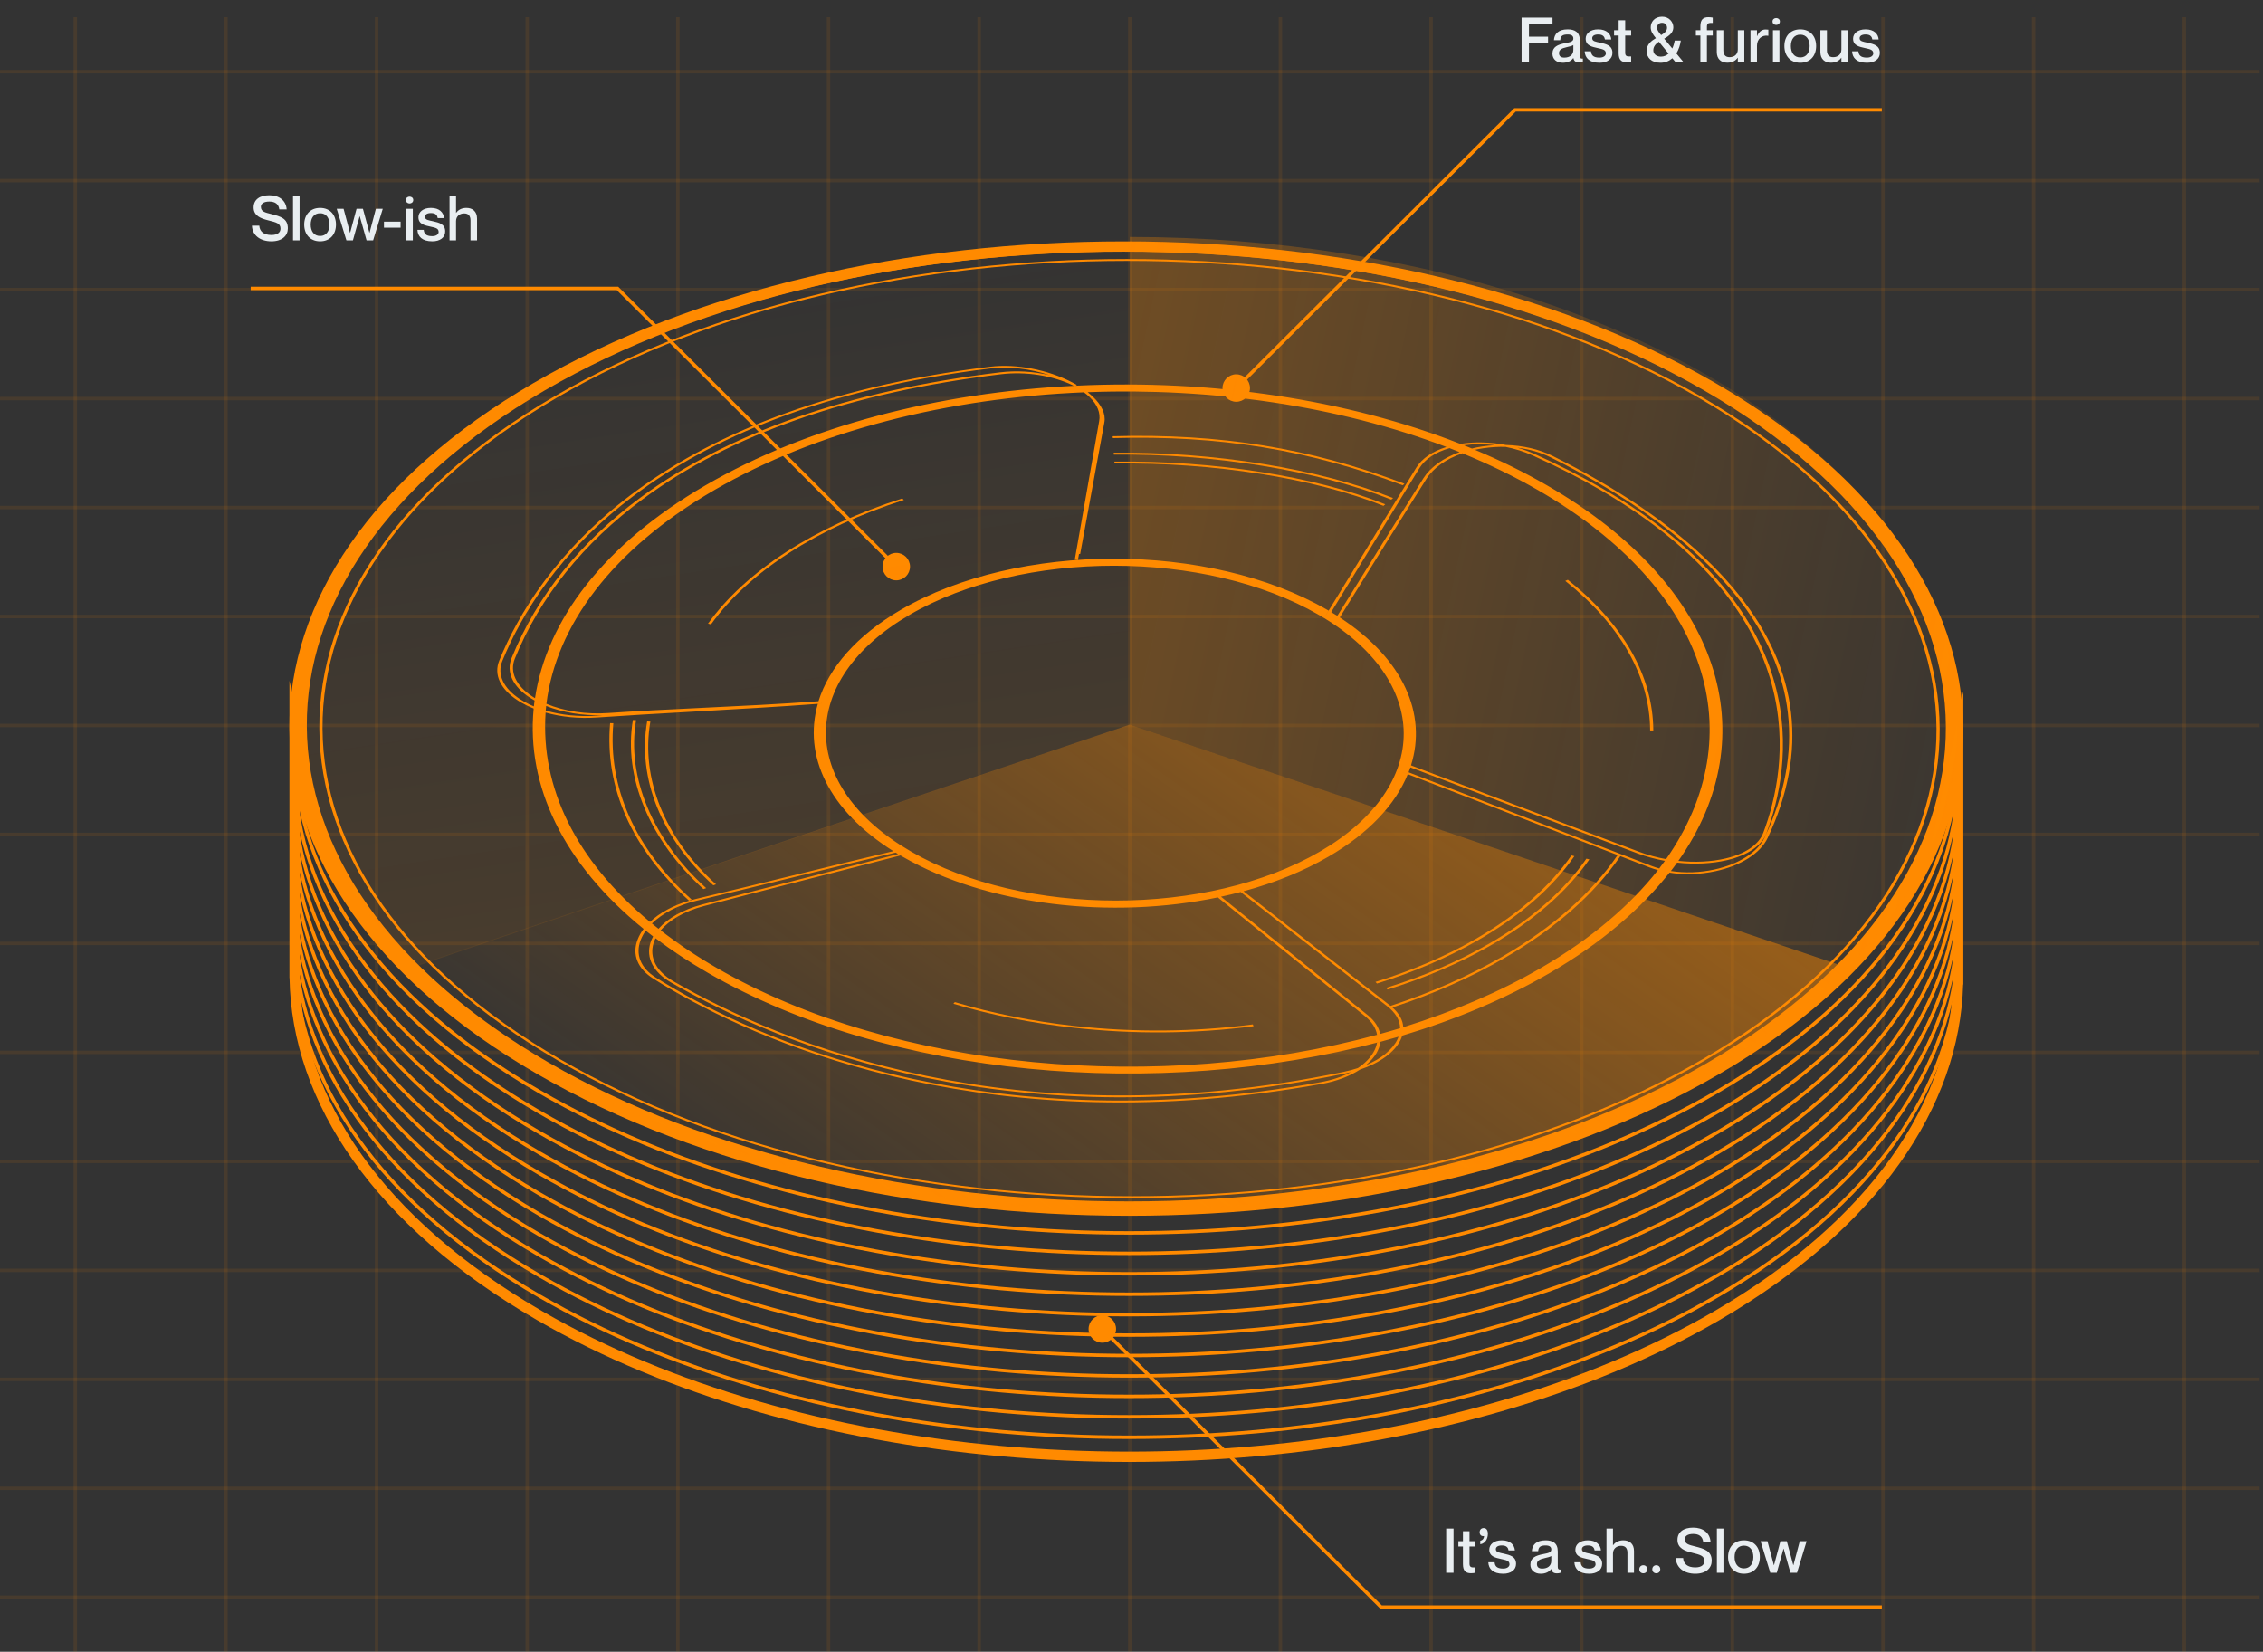 <svg width="659" height="481" viewBox="0 0 659 481" fill="none" xmlns="http://www.w3.org/2000/svg">
<rect x="0" y="0" width="659" height="481" fill="#333333" stroke="none"/>
<path d="M658 20.867L0.002 20.867" stroke="#FF8A00" stroke-opacity="0.1"/>
<path d="M658 52.601L0.002 52.601" stroke="#FF8A00" stroke-opacity="0.1"/>
<path d="M658 84.334L0.002 84.334" stroke="#FF8A00" stroke-opacity="0.1"/>
<path d="M658 116.067L0.002 116.067" stroke="#FF8A00" stroke-opacity="0.1"/>
<path d="M658.002 147.8L0.004 147.8" stroke="#FF8A00" stroke-opacity="0.1"/>
<path d="M658 179.534L0.002 179.534" stroke="#FF8A00" stroke-opacity="0.1"/>
<path d="M658 211.267L0.002 211.267" stroke="#FF8A00" stroke-opacity="0.1"/>
<path d="M658 243L0.002 243" stroke="#FF8A00" stroke-opacity="0.1"/>
<path d="M658 274.733L0.002 274.733" stroke="#FF8A00" stroke-opacity="0.1"/>
<path d="M658 306.466L0.002 306.466" stroke="#FF8A00" stroke-opacity="0.1"/>
<path d="M658 338.2L0.002 338.2" stroke="#FF8A00" stroke-opacity="0.1"/>
<path d="M658 369.933L0.002 369.933" stroke="#FF8A00" stroke-opacity="0.1"/>
<path d="M658 401.666L0.002 401.666" stroke="#FF8A00" stroke-opacity="0.1"/>
<path d="M658 433.399L0.002 433.399" stroke="#FF8A00" stroke-opacity="0.1"/>
<path d="M658 465.133L0.002 465.133" stroke="#FF8A00" stroke-opacity="0.1"/>
<path d="M636.064 480.998L636.064 5" stroke="#FF8A00" stroke-opacity="0.1"/>
<path d="M592.201 480.998L592.201 5" stroke="#FF8A00" stroke-opacity="0.1"/>
<path d="M548.334 480.998L548.334 5" stroke="#FF8A00" stroke-opacity="0.1"/>
<path d="M504.467 480.998L504.467 5" stroke="#FF8A00" stroke-opacity="0.1"/>
<path d="M460.6 481L460.6 5.002" stroke="#FF8A00" stroke-opacity="0.1"/>
<path d="M416.734 480.998L416.734 5" stroke="#FF8A00" stroke-opacity="0.1"/>
<path d="M372.867 480.998L372.867 5" stroke="#FF8A00" stroke-opacity="0.1"/>
<path d="M329 480.998L329 5" stroke="#FF8A00" stroke-opacity="0.1"/>
<path d="M285.133 480.998L285.133 5" stroke="#FF8A00" stroke-opacity="0.1"/>
<path d="M241.268 480.998L241.268 5" stroke="#FF8A00" stroke-opacity="0.1"/>
<path d="M197.402 480.998L197.402 5" stroke="#FF8A00" stroke-opacity="0.1"/>
<path d="M153.533 480.998L153.533 5" stroke="#FF8A00" stroke-opacity="0.1"/>
<path d="M109.668 480.998L109.668 5" stroke="#FF8A00" stroke-opacity="0.1"/>
<path d="M65.801 480.998L65.801 5" stroke="#FF8A00" stroke-opacity="0.1"/>
<path d="M21.938 480.998L21.938 5" stroke="#FF8A00" stroke-opacity="0.1"/>
<path d="M445.243 10.692V6.948H452.101V5.13H443.101V18H445.243V12.528H450.805V10.692H445.243ZM458.168 11.214C458.168 12.096 457.304 12.276 455.882 12.546C453.578 12.996 452.084 13.626 452.084 15.642C452.084 17.19 453.236 18.27 455.108 18.27C456.53 18.27 457.574 17.712 458.15 16.902H458.186C458.366 17.802 458.834 18.162 459.842 18.162C460.202 18.162 460.508 18.126 460.94 17.964V17.064C460.202 17.136 460.058 16.794 460.058 16.146V11.772C460.058 9.324 458.546 8.55 456.512 8.55C453.74 8.55 452.606 9.936 452.516 11.7H454.352C454.442 10.512 455 10.044 456.512 10.044C457.772 10.044 458.168 10.548 458.168 11.214ZM455.522 16.776C454.496 16.776 453.992 16.308 453.992 15.462C453.992 14.526 454.676 14.076 456.242 13.734C457.124 13.554 457.862 13.338 458.168 13.122V14.508C458.168 16.002 457.088 16.776 455.522 16.776ZM466.024 12.438C464.692 12.132 463.666 12.06 463.666 11.124C463.666 10.476 464.278 10.044 465.412 10.044C466.888 10.044 467.248 10.782 467.374 11.502H469.21C469.084 9.9 467.896 8.55 465.394 8.55C463.09 8.55 461.758 9.756 461.758 11.268C461.758 13.356 463.738 13.644 465.196 13.986C466.546 14.31 467.644 14.4 467.644 15.552C467.644 16.128 467.086 16.776 465.772 16.776C463.828 16.776 463.396 15.93 463.306 14.94H461.47C461.56 16.884 462.838 18.27 465.808 18.27C468.04 18.27 469.552 17.172 469.552 15.408C469.552 13.212 467.716 12.834 466.024 12.438ZM474.998 10.35V8.802H473.27V5.904H471.362V8.802H470.03V10.35H471.362V15.498C471.362 17.442 472.19 18.126 473.702 18.126C474.206 18.126 474.62 18.072 474.998 17.982V16.434C473.774 16.506 473.27 16.38 473.27 15.336V10.35H474.998ZM490.185 18L488.169 15.552C488.889 14.4 489.303 13.032 489.465 11.808H487.683C487.557 12.6 487.323 13.392 486.981 14.112L484.623 11.268C486.315 10.296 487.287 9.396 487.287 7.938C487.287 6.426 486.063 4.842 483.993 4.86C481.779 4.878 480.699 6.426 480.699 7.938C480.699 9.144 481.311 10.008 482.211 11.106C480.861 11.898 479.511 12.924 479.511 14.832C479.511 16.794 480.915 18.27 483.543 18.27C484.965 18.27 486.117 17.748 486.999 16.956L487.863 18H490.185ZM483.993 6.642C484.947 6.642 485.451 7.29 485.451 8.064C485.451 9 484.803 9.576 483.741 10.224C483.057 9.432 482.535 8.784 482.535 8.064C482.535 7.29 483.057 6.642 483.993 6.642ZM483.669 16.488C482.211 16.488 481.455 15.624 481.455 14.652C481.455 13.68 481.995 12.87 483.075 12.15L485.901 15.606C485.307 16.146 484.569 16.488 483.669 16.488ZM498.762 6.678V5.13C498.384 5.058 497.97 5.004 497.502 5.004C495.99 5.004 495.162 5.688 495.162 7.632V8.802H493.848V10.35H495.162V18H497.07V10.35H498.762V8.802H497.07V7.794C497.07 6.75 497.538 6.624 498.762 6.678ZM506.062 8.802V14.4C506.062 15.768 505.126 16.65 503.668 16.65C502.372 16.65 501.85 15.858 501.85 14.616V8.802H499.942V15.156C499.942 17.262 501.292 18.252 503.002 18.252C504.586 18.252 505.54 17.532 506.026 16.812H506.062V18H507.952V8.802H506.062ZM514.127 8.586C512.921 8.586 512.165 9.378 511.679 10.53H511.643V8.802H509.753V18H511.643V13.302C511.643 11.34 513.101 10.116 514.919 10.422H514.955V8.64C514.685 8.604 514.451 8.586 514.127 8.586ZM517.231 7.254C517.789 7.254 518.311 6.894 518.311 6.246C518.311 5.598 517.789 5.256 517.231 5.256C516.709 5.256 516.169 5.598 516.169 6.246C516.169 6.894 516.709 7.254 517.231 7.254ZM516.295 8.802V18H518.185V8.802H516.295ZM524.246 18.27C521.366 18.27 519.62 16.272 519.62 13.41C519.62 10.548 521.366 8.55 524.246 8.55C527.126 8.55 528.872 10.548 528.872 13.41C528.872 16.272 527.126 18.27 524.246 18.27ZM524.246 16.722C526.046 16.722 526.982 15.3 526.982 13.41C526.982 11.502 526.046 10.098 524.246 10.098C522.446 10.098 521.51 11.502 521.51 13.41C521.51 15.3 522.446 16.722 524.246 16.722ZM536.226 8.802V14.4C536.226 15.768 535.29 16.65 533.832 16.65C532.536 16.65 532.014 15.858 532.014 14.616V8.802H530.106V15.156C530.106 17.262 531.456 18.252 533.166 18.252C534.75 18.252 535.704 17.532 536.19 16.812H536.226V18H538.116V8.802H536.226ZM543.895 12.438C542.563 12.132 541.537 12.06 541.537 11.124C541.537 10.476 542.149 10.044 543.283 10.044C544.759 10.044 545.119 10.782 545.245 11.502H547.081C546.955 9.9 545.767 8.55 543.265 8.55C540.961 8.55 539.629 9.756 539.629 11.268C539.629 13.356 541.609 13.644 543.067 13.986C544.417 14.31 545.515 14.4 545.515 15.552C545.515 16.128 544.957 16.776 543.643 16.776C541.699 16.776 541.267 15.93 541.177 14.94H539.341C539.431 16.884 540.709 18.27 543.679 18.27C545.911 18.27 547.423 17.172 547.423 15.408C547.423 13.212 545.587 12.834 543.895 12.438Z" fill="#E9EEF1"/>
<g clip-path="url(#clip0_6878_109051)">
<path d="M499.915 310.555C481.132 321.48 459.958 330.216 437.369 336.786L437.286 336.822L437.202 336.833C346.594 363.112 233.04 354.364 157.207 310.555C110.172 283.383 86.369 247.762 85.81 212.081L85.786 211.974V283.836C85.786 283.848 85.786 283.848 85.786 283.86V284.562L85.81 284.681C86.369 320.362 110.172 355.983 157.207 383.154C233.04 426.964 346.594 435.712 437.202 409.433L437.286 409.421L437.369 409.385C459.958 402.816 481.12 394.08 499.915 383.154C545.808 356.471 569.206 321.647 570.182 286.597L570.229 286.406V213.807L570.182 213.997C569.194 249.036 545.796 283.871 499.915 310.555Z" stroke="#FF8A00" stroke-width="3" stroke-miterlimit="10"/>
<path d="M85.786 278.159C85.786 278.17 85.786 278.17 85.786 278.182V278.885L85.81 279.004C86.369 314.685 110.172 350.306 157.207 377.477C233.04 421.287 346.594 430.035 437.202 403.756L437.286 403.744L437.369 403.708C459.958 397.139 481.12 388.403 499.915 377.477C545.808 350.794 569.206 315.97 570.182 280.92L570.229 280.729" stroke="#FF8A00" stroke-miterlimit="10"/>
<path d="M85.786 266.257C85.786 266.269 85.786 266.269 85.786 266.281V266.983L85.81 267.102C86.369 302.783 110.172 338.405 157.207 365.576C233.04 409.386 346.594 418.133 437.202 391.855L437.286 391.843L437.369 391.807C459.958 385.237 481.12 376.502 499.915 365.576C545.808 338.893 569.206 304.069 570.182 269.018L570.229 268.828" stroke="#FF8A00" stroke-miterlimit="10"/>
<path d="M85.786 254.356C85.786 254.368 85.786 254.368 85.786 254.38V255.082L85.81 255.201C86.369 290.882 110.172 326.503 157.207 353.674C233.04 397.484 346.594 406.232 437.202 379.953L437.286 379.941L437.369 379.905C459.958 373.336 481.12 364.6 499.915 353.674C545.808 326.991 569.206 292.167 570.182 257.117L570.229 256.926" stroke="#FF8A00" stroke-miterlimit="10"/>
<path d="M85.786 242.454C85.786 242.466 85.786 242.466 85.786 242.478V243.18L85.81 243.299C86.369 278.98 110.172 314.601 157.207 341.773C233.04 385.583 346.594 394.33 437.202 368.051L437.286 368.04L437.369 368.004C459.958 361.434 481.12 352.698 499.915 341.773C545.808 315.089 569.206 280.265 570.182 245.215L570.229 245.025" stroke="#FF8A00" stroke-miterlimit="10"/>
<path d="M85.786 230.552C85.786 230.564 85.786 230.564 85.786 230.576V231.278L85.81 231.398C86.369 267.078 110.172 302.7 157.207 329.871C233.04 373.681 346.594 382.429 437.202 356.15L437.286 356.138L437.369 356.102C459.958 349.533 481.12 340.797 499.915 329.871C545.808 303.188 569.206 268.364 570.182 233.314L570.229 233.123" stroke="#FF8A00" stroke-miterlimit="10"/>
<path d="M85.786 218.651C85.786 218.663 85.786 218.663 85.786 218.675V219.377L85.81 219.496C86.369 255.177 110.172 290.798 157.207 317.969C233.04 361.779 346.594 370.527 437.202 344.248L437.286 344.236L437.369 344.201C459.958 337.631 481.12 328.895 499.915 317.969C545.808 291.286 569.206 256.462 570.182 221.412L570.229 221.221" stroke="#FF8A00" stroke-miterlimit="10"/>
<path d="M85.786 224.602C85.786 224.614 85.786 224.614 85.786 224.626V225.328L85.81 225.447C86.369 261.128 110.172 296.749 157.207 323.92C233.04 367.73 346.594 376.478 437.202 350.199L437.286 350.187L437.369 350.152C459.958 343.582 481.12 334.846 499.915 323.92C545.808 297.237 569.206 262.413 570.182 227.363L570.229 227.173" stroke="#FF8A00" stroke-miterlimit="10"/>
<path d="M85.786 236.503C85.786 236.515 85.786 236.515 85.786 236.527V237.229L85.81 237.348C86.369 273.029 110.172 308.651 157.207 335.822C233.04 379.632 346.594 388.379 437.202 362.101L437.286 362.089L437.369 362.053C459.958 355.483 481.12 346.748 499.915 335.822C545.808 309.139 569.206 274.315 570.182 239.264L570.229 239.074" stroke="#FF8A00" stroke-miterlimit="10"/>
<path d="M85.786 248.405C85.786 248.417 85.786 248.417 85.786 248.428V249.131L85.81 249.25C86.369 284.931 110.172 320.552 157.207 347.723C233.04 391.533 346.594 400.281 437.202 374.002L437.286 373.99L437.369 373.954C459.958 367.385 481.12 358.649 499.915 347.723C545.808 321.04 569.206 286.216 570.182 251.166L570.229 250.975" stroke="#FF8A00" stroke-miterlimit="10"/>
<path d="M85.786 260.307C85.786 260.318 85.786 260.318 85.786 260.33V261.033L85.81 261.152C86.369 296.832 110.172 332.454 157.207 359.625C233.04 403.435 346.594 412.183 437.202 385.904L437.286 385.892L437.369 385.856C459.958 379.287 481.12 370.551 499.915 359.625C545.808 332.942 569.206 298.118 570.182 263.068L570.229 262.877" stroke="#FF8A00" stroke-miterlimit="10"/>
<path d="M85.786 272.208C85.786 272.22 85.786 272.22 85.786 272.232V272.934L85.81 273.053C86.369 308.734 110.172 344.355 157.207 371.527C233.04 415.336 346.594 424.084 437.202 397.805L437.286 397.793L437.369 397.758C459.958 391.188 481.12 382.452 499.915 371.527C545.808 344.843 569.206 310.019 570.182 274.969L570.229 274.779" stroke="#FF8A00" stroke-miterlimit="10"/>
<path d="M456.569 168.843L455.819 169.164C471.89 181.947 480.431 197.002 480.526 212.7H481.454C481.359 196.883 472.758 181.721 456.569 168.843Z" fill="#FF8A00"/>
<path d="M204.848 258.914L205.633 258.628C190.038 244.501 182.401 226.22 185.232 209.725L184.304 209.665C181.473 226.28 189.146 244.692 204.848 258.914Z" fill="#FF8A00"/>
<path d="M430.255 273.886C442.567 266.829 452.071 258.557 458.471 249.31L457.603 249.107C451.239 258.283 441.817 266.483 429.589 273.505C420.941 278.468 411.163 282.646 400.54 285.931L400.98 286.407C411.698 283.098 421.547 278.885 430.255 273.886Z" fill="#FF8A00"/>
<path d="M365.032 298.844L364.83 298.308C347.795 300.522 330.38 300.676 313.072 298.784C300.82 297.439 289.044 295.095 278.064 291.822L277.636 292.298C288.699 295.606 300.57 297.963 312.906 299.308C330.333 301.224 347.879 301.069 365.032 298.844Z" fill="#FF8A00"/>
<path d="M324.517 134.424L324.552 134.971C353.339 134.602 382.614 139.208 402.872 147.313L403.396 146.861C382.983 138.696 353.506 134.055 324.517 134.424Z" fill="#FF8A00"/>
<path d="M495.276 115.429C402.944 62.098 253.203 62.098 161.465 115.429C69.739 168.76 70.227 255.546 162.56 308.877C254.892 362.208 404.633 362.22 496.371 308.877C588.097 255.546 587.609 168.76 495.276 115.429ZM495.704 308.508C404.335 361.637 255.178 361.625 163.214 308.508C71.25 255.379 70.762 168.95 162.132 115.821C253.501 62.693 402.658 62.693 494.622 115.81C586.586 168.938 587.074 255.379 495.704 308.508Z" fill="#FF8A00"/>
<path d="M498.797 112.251C404.002 57.492 250.277 57.492 156.1 112.251C61.924 167.01 62.424 256.105 157.219 310.864C252.014 365.624 405.751 365.624 499.915 310.864C594.092 256.093 593.592 166.998 498.797 112.251ZM497.382 309.389C404.597 363.339 253.12 363.339 159.717 309.389C66.325 255.439 65.826 167.653 158.61 113.703C251.395 59.753 402.872 59.753 496.263 113.703C589.667 167.665 590.166 255.439 497.382 309.389Z" fill="#FF8A00"/>
<path d="M408.486 141.315L408.986 140.863C381.519 130.449 355.302 126.176 324.017 127.033L324.064 127.568C355.159 126.723 381.186 130.96 408.486 141.315Z" fill="#FF8A00"/>
<path d="M324.327 131.841L324.363 132.388C353.043 132.019 384.007 137.042 405.145 145.492L405.668 145.04C384.376 136.53 353.197 131.472 324.327 131.841Z" fill="#FF8A00"/>
<path d="M263.196 145.611L262.744 145.147C237.371 153.24 217.279 166.189 206.181 181.601L207.049 181.816C218.064 166.51 238.001 153.656 263.196 145.611Z" fill="#FF8A00"/>
<path d="M465.455 139.898C461.208 137.446 456.736 135.054 452.049 132.721C448.171 130.793 443.46 129.722 438.559 129.579C434.134 128.722 429.519 128.58 425.284 129.246C425.629 129.377 425.974 129.52 426.319 129.651C429.209 129.27 432.255 129.27 435.288 129.627C434.099 129.698 432.897 129.817 431.707 129.996C430.661 130.151 429.626 130.353 428.638 130.591C428.948 130.722 429.233 130.841 429.543 130.972C430.328 130.793 431.125 130.65 431.945 130.531C434.11 130.21 436.287 130.067 438.428 130.127C441.164 130.674 443.829 131.495 446.279 132.602C453.417 135.816 459.876 139.113 465.729 142.493C528.763 178.911 520.591 223.792 513.465 242.537C512.145 245.977 508.279 248.619 502.581 249.964C498.37 250.964 493.54 251.19 488.734 250.69C488.615 250.856 488.497 251.023 488.378 251.202C493.421 251.749 498.501 251.523 502.938 250.476C508.945 249.059 513.001 246.286 514.381 242.656C521.542 223.828 529.762 178.721 466.395 142.124C460.518 138.732 454.012 135.399 446.839 132.174C445.268 131.472 443.603 130.865 441.89 130.377C445.363 130.805 448.635 131.734 451.454 133.138C456.129 135.459 460.59 137.851 464.825 140.291C482.477 150.49 496.193 161.69 505.709 173.687C522.874 195.347 525.622 218.96 513.858 243.882C511.835 248.167 506.375 251.642 499.262 253.201C495.015 254.129 490.614 254.26 486.569 253.641C487.188 252.832 487.795 252.035 488.734 250.714C514.381 214.33 501.593 170.854 450.502 141.338C443.888 137.518 436.882 134.066 429.543 130.996C429.233 130.865 428.948 130.746 428.638 130.615C427.877 130.293 427.104 129.984 426.331 129.675C425.986 129.532 425.641 129.401 425.296 129.27C391.965 116.166 352.496 110.501 313.907 112.286C313.502 112.31 313.098 112.322 312.515 112.358C273.379 114.345 235.23 124.009 205.432 141.338C175.717 158.619 159.182 180.685 155.804 203.31C155.578 203.179 155.352 203.036 155.138 202.893C150.249 199.727 148.345 195.669 149.939 191.765C157.267 173.806 169.84 158.155 187.327 145.242C212.747 126.461 247.78 114.262 291.424 108.99C298.764 108.097 306.615 109.359 312.705 112.346C313.11 112.322 313.514 112.31 313.562 112.084C313.169 111.858 312.753 111.632 312.336 111.406C305.152 107.645 296.004 105.871 288.438 106.776C189.504 118.677 156.339 165.51 145.383 192.36C143.718 196.442 145.693 200.679 150.796 203.976C151.129 204.19 151.462 204.393 151.807 204.595C152.925 205.238 154.127 205.821 155.411 206.333C153.246 228.719 163.928 251.463 187.422 270.506C186.673 271.506 186.078 272.541 185.673 273.624C183.996 277.968 185.673 282.11 190.253 284.99C191.978 286.073 193.905 287.251 196.07 288.501C224.417 304.878 289.723 332.823 384.875 315.649C389.241 314.863 393.095 313.387 396.045 311.459C396.675 311.043 397.258 310.614 397.805 310.15C399.09 309.067 400.137 307.889 400.863 306.627C401.481 305.544 401.862 304.461 401.993 303.378C403.765 302.902 405.526 302.402 407.274 301.89C407.167 302.176 407.036 302.474 406.894 302.771C405.419 305.735 402.183 308.329 397.794 310.162C397.246 310.614 396.663 311.055 396.033 311.471C401.755 309.555 406.013 306.496 407.798 302.926C408.024 302.474 408.202 302.033 408.333 301.581C423.821 296.951 438.333 290.87 451.288 283.348C466.264 274.648 477.886 264.722 486.558 253.629C486.427 253.796 486.308 253.963 486.177 254.117C490.447 254.796 495.099 254.665 499.583 253.689C506.982 252.082 512.656 248.464 514.75 244.013C526.574 218.972 523.814 195.228 506.542 173.449C496.978 161.38 483.191 150.133 465.455 139.898ZM155.673 203.988C155.59 204.559 155.53 205.131 155.459 205.702C154.4 205.261 153.389 204.762 152.449 204.214C152.116 204.024 151.795 203.821 151.474 203.619C146.585 200.453 144.682 196.395 146.276 192.491C157.184 165.76 190.182 119.142 288.581 107.276C293.887 106.645 300.025 107.383 305.651 109.251C301.048 108.157 296.004 107.847 291.186 108.43C247.304 113.726 212.105 125.985 186.542 144.873C168.972 157.846 156.351 173.579 148.988 191.61C147.322 195.693 149.297 199.93 154.4 203.226C154.733 203.441 155.078 203.643 155.673 203.988ZM425.034 131.65C420.3 133.364 416.565 136.018 414.519 139.243C407.691 150.074 397.889 165.677 389.443 179.34C388.86 178.971 388.265 178.602 387.659 178.245L413.341 136.328C414.971 133.685 418.04 131.662 422.12 130.496C422.941 130.817 423.749 131.138 425.034 131.65ZM408.25 224.792L409.951 225.447L471.07 249C463.492 260.08 452.251 269.994 437.643 278.48C427.877 284.157 416.874 289.013 404.943 292.917C404.812 292.821 404.693 292.714 404.55 292.619L362.119 259.545C371.088 257.117 379.486 253.749 386.873 249.452C398.662 242.597 406.358 234.254 409.951 225.458L408.25 224.792ZM384.352 247.988C351.651 267.007 298.252 267.007 265.337 247.988C232.411 228.969 232.244 198.025 264.945 179.007C297.657 159.988 351.044 159.988 383.959 179.007C416.886 198.037 417.064 228.969 384.352 247.988ZM261.543 248.702C253.359 250.821 244.294 253.142 235.492 255.391C223.905 258.343 212.962 261.151 204.492 263.389C198.889 264.876 194.44 267.4 191.764 270.47C191.229 270.054 190.693 269.625 189.849 268.935C192.894 265.948 197.497 263.555 202.922 262.282C211.439 260.282 221.562 257.807 231.328 255.403C241.511 252.903 252.026 250.333 260.817 248.274C261.281 248.167 261.721 248.06 262.173 247.952C261.721 248.06 261.281 248.155 260.817 248.274C261.067 248.405 261.305 248.559 261.543 248.702ZM204.885 263.877C213.342 261.639 224.286 258.842 235.86 255.879C244.782 253.606 253.965 251.261 262.233 249.107C262.423 249.226 262.625 249.333 262.816 249.452C287.665 263.805 323.697 267.769 354.637 261.33L397.568 295.975C399.53 297.57 400.684 299.415 401.005 301.343C401.053 301.331 401.1 301.319 401.16 301.307C401.112 301.319 401.065 301.331 401.005 301.343C338.197 318.422 260.77 311.935 208.715 281.86C202.969 278.539 197.712 275.029 192.394 270.934C194.952 267.876 199.329 265.353 204.885 263.877ZM159.123 204.952C161.906 182.268 178.167 160.071 207.93 142.766C237.835 125.378 276.329 115.869 315.643 114.25C316.25 114.702 316.809 115.167 317.309 115.643C319.545 117.809 320.532 120.237 320.08 122.653L312.979 162.987L313.907 163.047L314.216 161.309L314.549 161.333L321.603 122.986C322.043 120.546 320.794 117.892 318.13 115.405C317.701 115 317.237 114.607 316.738 114.214C316.75 114.214 316.75 114.214 316.762 114.214C352.936 112.858 389.764 118.178 421.216 130.163C417.147 131.412 414.102 133.483 412.437 136.161L386.909 177.816L386.112 179.126L386.992 179.304L386.1 179.126L386.897 177.816C386.755 177.733 386.6 177.638 386.445 177.555C352.127 157.738 296.48 157.738 262.375 177.555C249.409 185.1 241.404 194.443 238.347 204.202C227.2 205.035 215.686 205.595 204.528 206.13C194.821 206.594 185.638 207.047 177.287 207.63C170.792 208.106 164.297 207.118 159.123 204.952C159.099 205.154 159.075 205.357 159.051 205.559C159.075 205.369 159.099 205.166 159.123 204.952ZM239.179 204.869L239.144 204.702L239.06 204.345L239.167 204.69L239.108 204.488L239.179 204.869ZM159.051 205.583C163.821 207.487 169.614 208.439 175.538 208.273C174.92 208.32 174.301 208.356 173.707 208.403C168.544 208.772 163.405 208.225 158.92 206.916C158.956 206.475 159.004 206.023 159.051 205.583ZM158.885 207.511C163.441 208.784 168.627 209.308 173.837 208.939C182.093 208.356 191.692 207.808 201.839 207.237C214.02 206.535 226.618 205.833 238.156 204.964C238.501 204.94 238.846 204.916 239.191 204.893C238.846 204.916 238.501 204.94 238.156 204.976C233.862 219.984 241.201 235.92 260.151 247.857C251.408 249.904 241.047 252.451 230.983 254.915C221.205 257.319 211.106 259.794 202.589 261.794C201.934 261.949 201.292 262.115 200.662 262.306C195.999 263.663 192.049 265.84 189.278 268.471C167.545 250.44 157.398 229.136 158.885 207.511ZM384.566 315.137C289.902 332.216 224.928 304.425 196.712 288.12C194.571 286.883 192.632 285.704 190.907 284.621C186.542 281.872 184.96 277.909 186.566 273.731C186.922 272.803 187.422 271.887 188.041 271.018C188.742 271.577 189.468 272.148 190.194 272.696C189.861 273.303 189.599 273.934 189.397 274.576C188.064 278.932 190.241 283.134 195.392 286.097C227.438 304.604 295.528 332.656 391.608 312.626C392.203 312.495 392.797 312.364 393.368 312.221C390.87 313.542 387.873 314.542 384.566 315.137ZM400.993 303.64C400.839 304.58 400.482 305.52 399.947 306.449C398.959 308.151 397.401 309.71 395.414 311.031C394.118 311.459 392.738 311.828 391.299 312.126C295.695 332.061 227.938 304.128 196.046 285.716C191.133 282.884 189.04 278.849 190.313 274.671C190.467 274.184 190.658 273.696 190.895 273.231C195.547 276.742 200.65 280.122 206.205 283.324C258.926 313.78 337.138 320.54 401.969 303.366C401.648 303.461 401.315 303.545 400.993 303.64ZM407.714 299.415C406.001 299.939 404.277 300.438 401.909 301.093C401.529 299.141 400.327 297.284 398.341 295.654L355.565 261.127C357.492 260.711 359.395 260.259 361.286 259.759L403.848 292.928C406.37 294.845 407.691 297.07 407.714 299.415ZM482.799 253.38C474.686 263.71 463.338 273.374 448.73 281.872C436.846 288.775 423.607 294.44 408.63 299.129C408.523 297.07 407.465 295.118 405.478 293.381C417.445 289.453 428.496 284.574 438.298 278.873C452.953 270.363 464.242 260.425 471.855 249.321L480.396 252.606C481.181 252.892 481.978 253.153 482.799 253.38ZM484.833 250.678C484.381 251.309 483.893 251.951 483.179 252.892C482.406 252.677 481.645 252.427 480.919 252.154L410.189 224.899C410.379 224.423 410.545 223.935 410.712 223.459C409.855 223.138 409.023 222.816 408.226 222.519C409.011 222.816 409.844 223.138 410.7 223.459C429.281 230.529 463.278 243.394 476.898 248.524C479.408 249.464 482.097 250.178 484.833 250.678ZM485.178 250.178C482.489 249.702 479.872 248.988 477.41 248.071C463.718 242.906 429.388 229.922 410.89 222.876C415.613 207.892 408.69 191.884 390.145 179.804C389.942 180.125 389.74 180.459 389.538 180.78C389.74 180.459 389.942 180.137 390.145 179.804C398.626 166.081 408.511 150.336 415.387 139.446C417.397 136.256 421.132 133.638 425.855 131.995C433.611 135.173 440.998 138.755 447.945 142.766C497.918 171.616 510.456 214.081 485.178 250.178Z" fill="#FF8A00"/>
<path d="M178.606 210.606L177.667 210.582C176.037 229.315 183.983 247.179 200.649 262.282L201.434 261.997C184.863 246.989 176.977 229.22 178.606 210.606Z" fill="#FF8A00"/>
<path d="M207.727 257.807L208.512 257.522C193.511 243.942 186.541 226.673 189.384 210.13L188.444 210.082C185.589 226.732 192.607 244.132 207.727 257.807Z" fill="#FF8A00"/>
<path d="M433.337 274.969C424.498 280.039 414.506 284.312 403.634 287.668L404.074 288.156C415.03 284.764 425.081 280.468 433.991 275.362C446.576 268.138 456.283 259.688 462.838 250.25L461.969 250.047C455.462 259.414 445.827 267.805 433.337 274.969Z" fill="#FF8A00"/>
<path d="M498.797 112.846C404.002 58.099 250.265 58.099 156.089 112.858C61.912 167.617 62.412 256.712 157.207 311.471C252.002 366.231 405.739 366.231 499.904 311.471C594.092 256.7 593.581 167.605 498.797 112.846Z" stroke="#FF8A00" stroke-width="3" stroke-miterlimit="10"/>
</g>
<path d="M73.003 84L179.828 84L261.003 165" stroke="#FF8A00"/>
<circle cx="261.003" cy="165" r="4" fill="#FF8A00"/>
<path d="M548.003 32L441.178 32L360.003 113" stroke="#FF8A00"/>
<circle cx="4" cy="4" r="4" transform="matrix(-1 -8.74228e-08 -8.74228e-08 1 364.003 109)" fill="#FF8A00"/>
<path d="M548.003 468L402.178 468L321.003 387" stroke="#FF8A00"/>
<circle cx="321.003" cy="387" r="4" transform="rotate(-180 321.003 387)" fill="#FF8A00"/>
<path d="M78.979 62.332C77.179 61.882 75.973 61.63 75.973 60.226C75.973 59.272 76.891 58.696 78.421 58.696C80.203 58.696 81.139 59.488 81.337 60.982H83.479C83.299 58.336 81.247 56.86 78.421 56.86C75.613 56.86 73.849 58.138 73.849 60.424C73.849 62.872 76.027 63.646 78.043 64.15C80.581 64.78 81.679 65.068 81.679 66.598C81.679 67.588 80.941 68.434 79.033 68.434C76.729 68.434 75.613 67.354 75.505 65.716H73.363C73.489 68.632 75.883 70.27 79.033 70.27C82.273 70.27 83.821 68.56 83.821 66.508C83.821 63.628 81.733 63.034 78.979 62.332ZM85.33 57.13V70H87.238V57.13H85.33ZM93.213 70.27C90.333 70.27 88.587 68.272 88.587 65.41C88.587 62.548 90.333 60.55 93.213 60.55C96.093 60.55 97.839 62.548 97.839 65.41C97.839 68.272 96.093 70.27 93.213 70.27ZM93.213 68.722C95.013 68.722 95.949 67.3 95.949 65.41C95.949 63.502 95.013 62.098 93.213 62.098C91.413 62.098 90.477 63.502 90.477 65.41C90.477 67.3 91.413 68.722 93.213 68.722ZM98.053 60.802L100.879 70H102.769L104.731 62.98H104.767L106.747 70H108.655L111.463 60.802H109.465L107.611 67.786H107.575L105.685 60.802H103.831L101.959 67.786H101.923L100.051 60.802H98.053ZM111.813 64.546V66.31H116.655V64.546H111.813ZM119.262 59.254C119.82 59.254 120.342 58.894 120.342 58.246C120.342 57.598 119.82 57.256 119.262 57.256C118.74 57.256 118.2 57.598 118.2 58.246C118.2 58.894 118.74 59.254 119.262 59.254ZM118.326 60.802V70H120.216V60.802H118.326ZM126.115 64.438C124.783 64.132 123.757 64.06 123.757 63.124C123.757 62.476 124.369 62.044 125.503 62.044C126.979 62.044 127.339 62.782 127.465 63.502H129.301C129.175 61.9 127.987 60.55 125.485 60.55C123.181 60.55 121.849 61.756 121.849 63.268C121.849 65.356 123.829 65.644 125.287 65.986C126.637 66.31 127.735 66.4 127.735 67.552C127.735 68.128 127.177 68.776 125.863 68.776C123.919 68.776 123.487 67.93 123.397 66.94H121.561C121.651 68.884 122.929 70.27 125.899 70.27C128.131 70.27 129.643 69.172 129.643 67.408C129.643 65.212 127.807 64.834 126.115 64.438ZM135.823 60.55C134.275 60.55 133.321 61.27 132.835 61.99H132.799V57.13H130.909V70H132.799V64.402C132.799 63.034 133.789 62.152 135.175 62.152C136.489 62.152 137.011 62.944 137.011 64.186V70H138.919V63.646C138.919 61.54 137.569 60.55 135.823 60.55Z" fill="#E9EEF1"/>
<path d="M421.137 445.13V458H423.279V445.13H421.137ZM429.654 450.35V448.802H427.926V445.904H426.018V448.802H424.686V450.35H426.018V455.498C426.018 457.442 426.846 458.126 428.358 458.126C428.862 458.126 429.276 458.072 429.654 457.982V456.434C428.43 456.506 427.926 456.38 427.926 455.336V450.35H429.654ZM432.161 447.308C432.161 447.992 431.729 448.55 431.063 448.676V449.702C432.629 449.45 433.277 447.956 433.277 446.642C433.277 445.634 432.863 444.986 432.053 444.986C431.405 444.986 430.883 445.418 430.883 446.192C430.883 447.038 431.459 447.434 432.161 447.308ZM437.959 452.438C436.627 452.132 435.601 452.06 435.601 451.124C435.601 450.476 436.213 450.044 437.347 450.044C438.823 450.044 439.183 450.782 439.309 451.502H441.145C441.019 449.9 439.831 448.55 437.329 448.55C435.025 448.55 433.693 449.756 433.693 451.268C433.693 453.356 435.673 453.644 437.131 453.986C438.481 454.31 439.579 454.4 439.579 455.552C439.579 456.128 439.021 456.776 437.707 456.776C435.763 456.776 435.331 455.93 435.241 454.94H433.405C433.495 456.884 434.773 458.27 437.743 458.27C439.975 458.27 441.487 457.172 441.487 455.408C441.487 453.212 439.651 452.834 437.959 452.438ZM451.742 451.214C451.742 452.096 450.878 452.276 449.456 452.546C447.152 452.996 445.658 453.626 445.658 455.642C445.658 457.19 446.81 458.27 448.682 458.27C450.104 458.27 451.148 457.712 451.724 456.902H451.76C451.94 457.802 452.408 458.162 453.416 458.162C453.776 458.162 454.082 458.126 454.514 457.964V457.064C453.776 457.136 453.632 456.794 453.632 456.146V451.772C453.632 449.324 452.12 448.55 450.086 448.55C447.314 448.55 446.18 449.936 446.09 451.7H447.926C448.016 450.512 448.574 450.044 450.086 450.044C451.346 450.044 451.742 450.548 451.742 451.214ZM449.096 456.776C448.07 456.776 447.566 456.308 447.566 455.462C447.566 454.526 448.25 454.076 449.816 453.734C450.698 453.554 451.436 453.338 451.742 453.122V454.508C451.742 456.002 450.662 456.776 449.096 456.776ZM463.025 452.438C461.693 452.132 460.667 452.06 460.667 451.124C460.667 450.476 461.279 450.044 462.413 450.044C463.889 450.044 464.249 450.782 464.375 451.502H466.211C466.085 449.9 464.897 448.55 462.395 448.55C460.091 448.55 458.759 449.756 458.759 451.268C458.759 453.356 460.739 453.644 462.197 453.986C463.547 454.31 464.645 454.4 464.645 455.552C464.645 456.128 464.087 456.776 462.773 456.776C460.829 456.776 460.397 455.93 460.307 454.94H458.471C458.561 456.884 459.839 458.27 462.809 458.27C465.041 458.27 466.553 457.172 466.553 455.408C466.553 453.212 464.717 452.834 463.025 452.438ZM472.733 448.55C471.185 448.55 470.231 449.27 469.745 449.99H469.709V445.13H467.819V458H469.709V452.402C469.709 451.034 470.699 450.152 472.085 450.152C473.399 450.152 473.921 450.944 473.921 452.186V458H475.829V451.646C475.829 449.54 474.479 448.55 472.733 448.55ZM478.547 458.144C479.195 458.144 479.699 457.694 479.699 456.974C479.699 456.272 479.195 455.804 478.547 455.804C477.881 455.804 477.377 456.272 477.377 456.974C477.377 457.694 477.881 458.144 478.547 458.144ZM482.327 458.144C482.975 458.144 483.479 457.694 483.479 456.974C483.479 456.272 482.975 455.804 482.327 455.804C481.661 455.804 481.157 456.272 481.157 456.974C481.157 457.694 481.661 458.144 482.327 458.144ZM493.62 450.332C491.82 449.882 490.614 449.63 490.614 448.226C490.614 447.272 491.532 446.696 493.062 446.696C494.844 446.696 495.78 447.488 495.978 448.982H498.12C497.94 446.336 495.888 444.86 493.062 444.86C490.254 444.86 488.49 446.138 488.49 448.424C488.49 450.872 490.668 451.646 492.684 452.15C495.222 452.78 496.32 453.068 496.32 454.598C496.32 455.588 495.582 456.434 493.674 456.434C491.37 456.434 490.254 455.354 490.146 453.716H488.004C488.13 456.632 490.524 458.27 493.674 458.27C496.914 458.27 498.462 456.56 498.462 454.508C498.462 451.628 496.374 451.034 493.62 450.332ZM499.97 445.13V458H501.878V445.13H499.97ZM507.853 458.27C504.973 458.27 503.227 456.272 503.227 453.41C503.227 450.548 504.973 448.55 507.853 448.55C510.733 448.55 512.479 450.548 512.479 453.41C512.479 456.272 510.733 458.27 507.853 458.27ZM507.853 456.722C509.653 456.722 510.589 455.3 510.589 453.41C510.589 451.502 509.653 450.098 507.853 450.098C506.053 450.098 505.117 451.502 505.117 453.41C505.117 455.3 506.053 456.722 507.853 456.722ZM512.693 448.802L515.519 458H517.409L519.371 450.98H519.407L521.387 458H523.295L526.103 448.802H524.105L522.251 455.786H522.215L520.325 448.802H518.471L516.599 455.786H516.563L514.691 448.802H512.693Z" fill="#E9EEF1"/>
<path d="M537.58 281.643C516.424 303.139 485.987 320.987 449.333 333.388C412.68 345.79 371.104 352.308 328.791 352.286C286.478 352.264 244.922 345.703 208.306 333.264C171.689 320.825 141.306 302.947 120.213 281.429L329.002 211L537.58 281.643Z" fill="url(#paint0_linear_6878_109051)" fill-opacity="0.5"/>
<path d="M120.425 281.643C99.285 260.164 88.157 235.799 88.157 210.997C88.158 186.195 99.288 161.831 120.429 140.352C141.57 118.874 171.977 101.038 208.592 88.639C245.208 76.239 286.743 69.712 329.021 69.714L329.002 211L120.425 281.643Z" fill="url(#paint1_linear_6878_109051)" fill-opacity="0.1"/>
<path d="M329.003 69C371.278 69 412.809 75.552 449.428 87.999C486.046 100.446 516.464 118.349 537.628 139.911C558.792 161.474 569.957 185.938 570.003 210.846C570.049 235.755 558.973 260.233 537.889 281.823L329.003 211L329.003 69Z" fill="url(#paint2_linear_6878_109051)" fill-opacity="0.3"/>
<defs>
<linearGradient id="paint0_linear_6878_109051" x1="458.001" y1="222" x2="309.359" y2="434.462" gradientUnits="userSpaceOnUse">
<stop stop-color="#FF8A00"/>
<stop offset="1" stop-color="#FF8A00" stop-opacity="0"/>
</linearGradient>
<linearGradient id="paint1_linear_6878_109051" x1="268.501" y1="250.5" x2="241.239" y2="70.302" gradientUnits="userSpaceOnUse">
<stop stop-color="#FF8A00"/>
<stop offset="1" stop-color="#FF8A00" stop-opacity="0"/>
</linearGradient>
<linearGradient id="paint2_linear_6878_109051" x1="305.001" y1="152.5" x2="612.501" y2="218" gradientUnits="userSpaceOnUse">
<stop stop-color="#FF8A00"/>
<stop offset="1" stop-color="#FF8A00" stop-opacity="0"/>
</linearGradient>
<clipPath id="clip0_6878_109051">
<rect width="488" height="356" fill="white" transform="translate(84.003 70)"/>
</clipPath>
</defs>
</svg>
